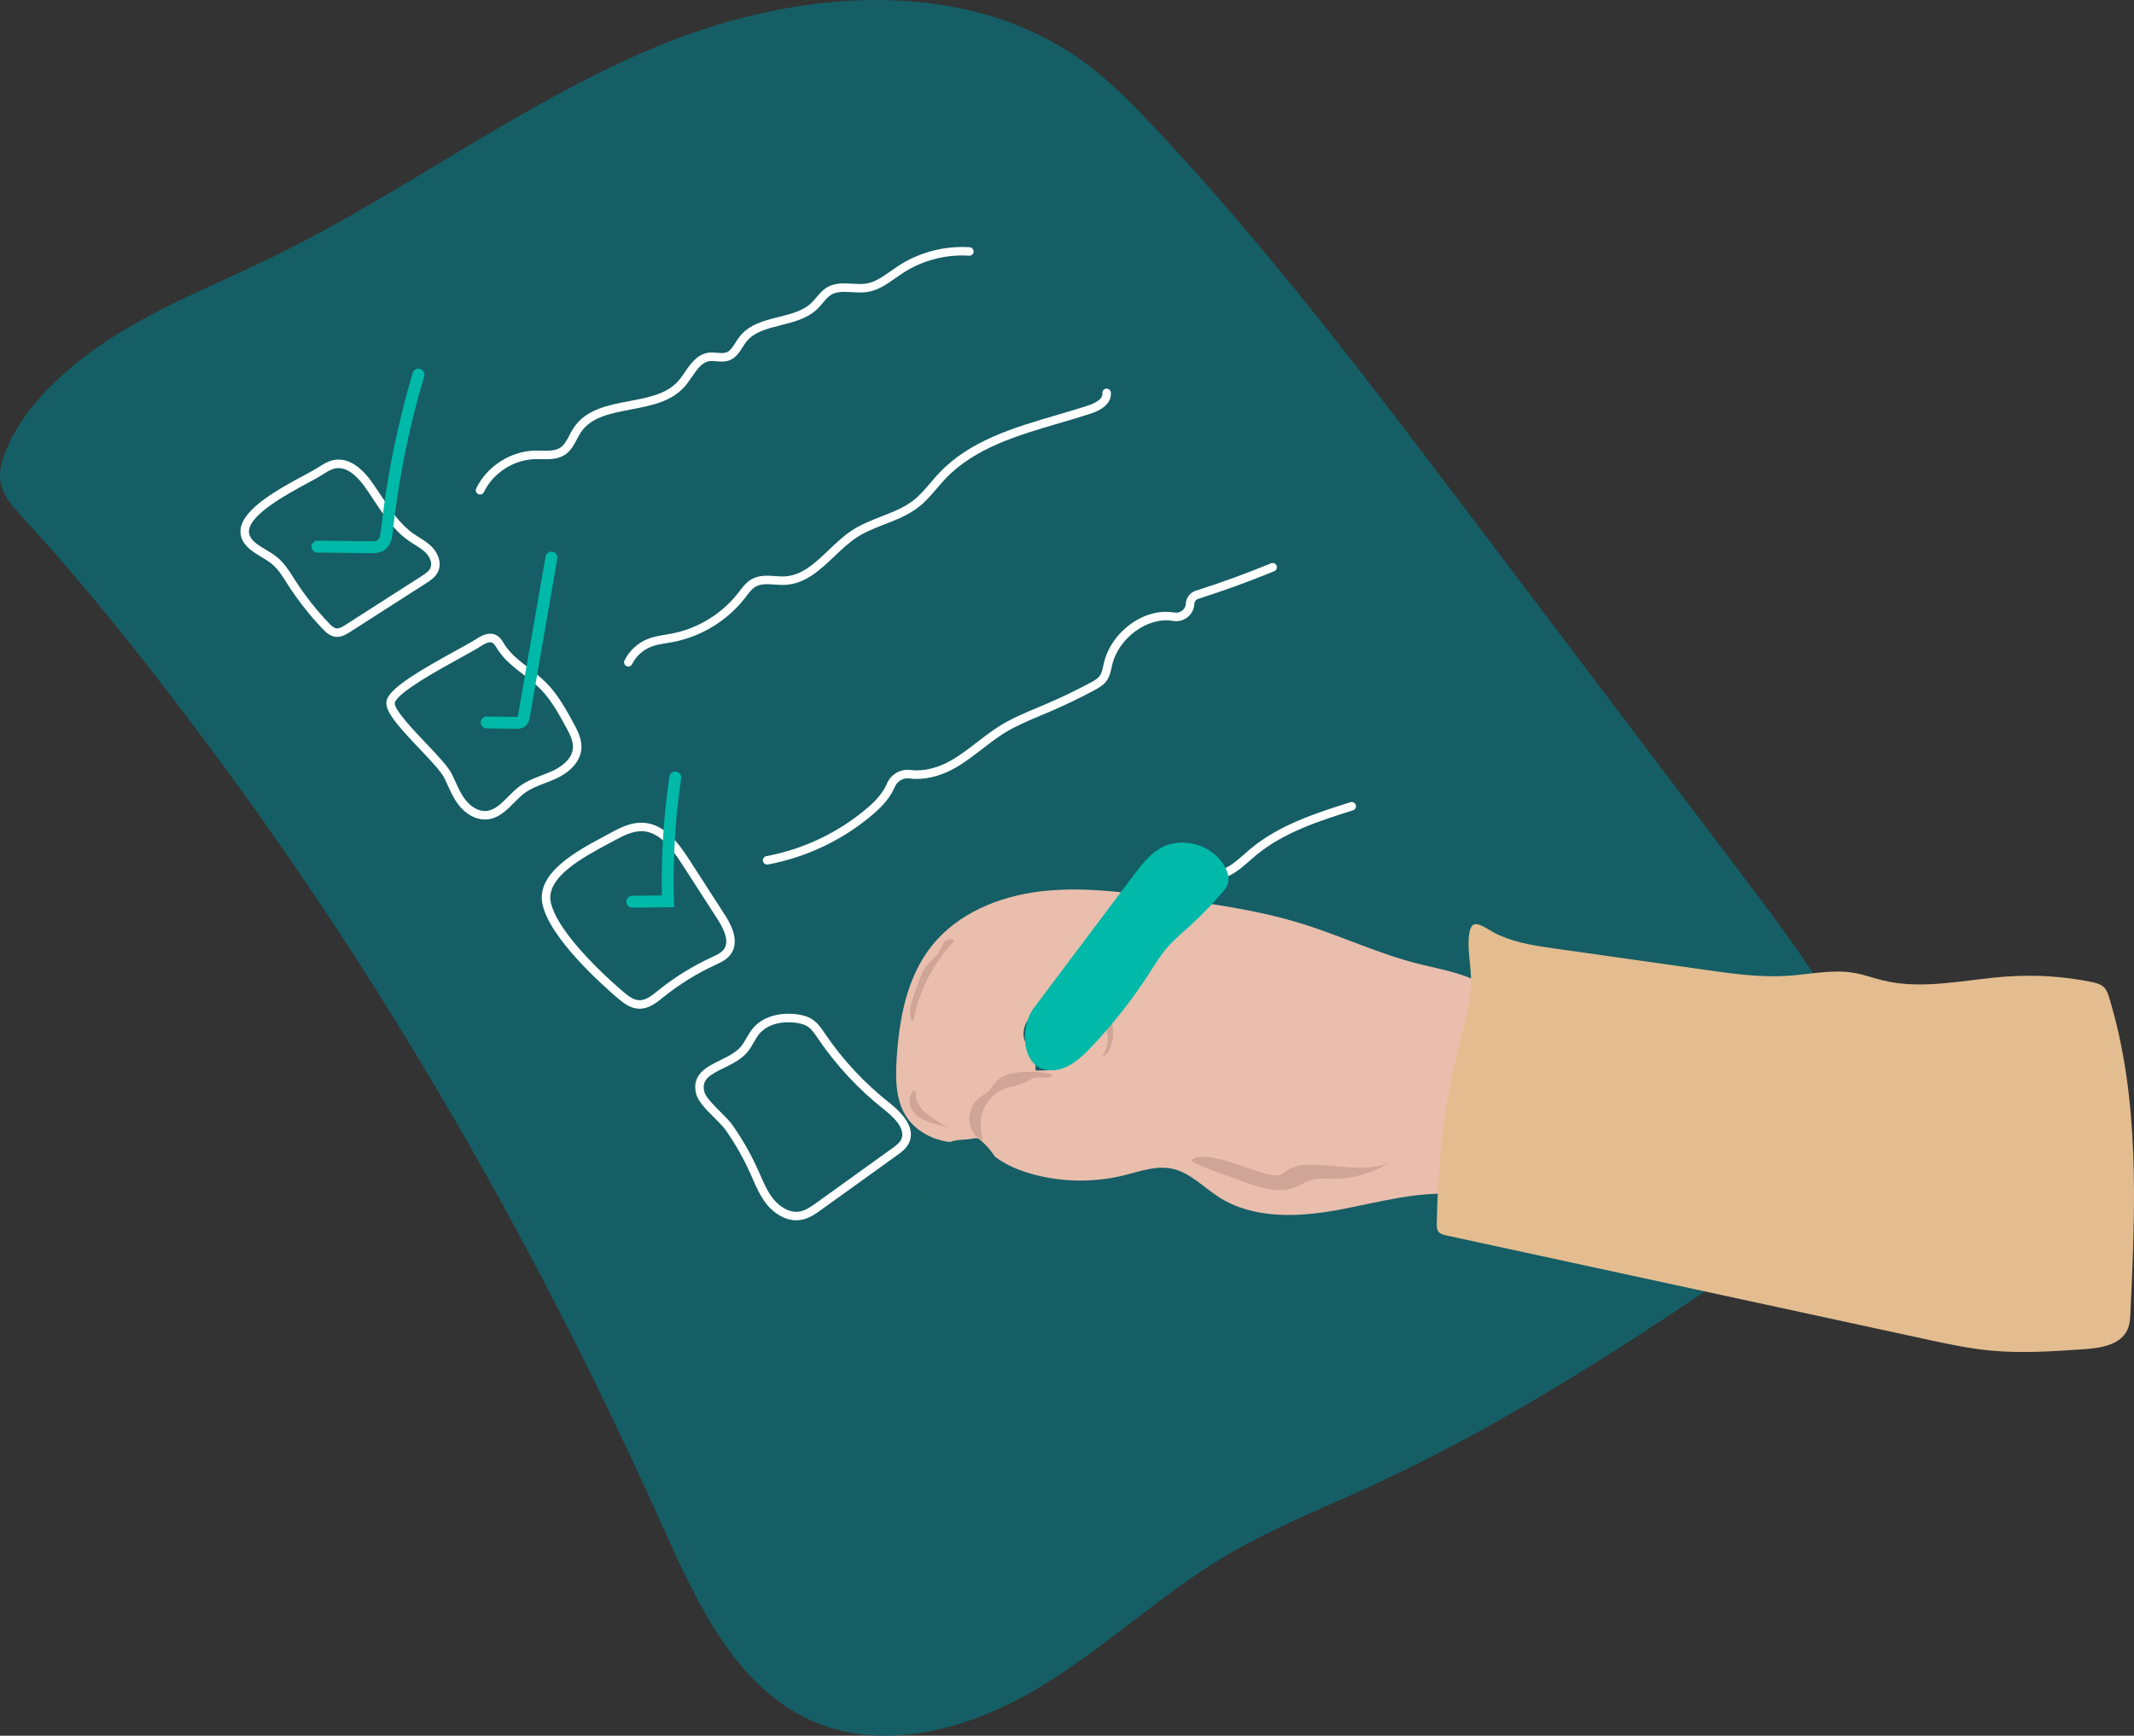 <?xml version="1.0" encoding="UTF-8"?><svg id="Layer_2" xmlns="http://www.w3.org/2000/svg" viewBox="0 0 1256.17 1021.84"><rect x="0" y="0" width="1256.17" height="1021.84" fill="#333333" stroke="none"/><g id="Layer_1-2"><g><path d="M390.34,899.19c20.11,44.83,42.84,94.17,87.8,113.99,42.01,18.52,91.73,4.99,131.28-18.33,39.55-23.32,73.11-55.76,112.59-79.19,26.44-15.69,55.13-27.12,83.09-39.92,98.61-45.16,188.15-107.6,277.08-169.68,8.86-6.19,18.11-12.82,22.66-22.62,5.91-12.72,2.55-27.71-2.08-40.95-16.25-46.44-46.37-86.51-76.05-125.75-54.02-71.44-108.05-142.88-162.07-214.33-59.16-78.23-118.47-156.64-185.71-228.05-12.37-13.14-25.07-26.09-39.55-36.86-69.81-51.95-168.72-44.19-249.36-11.47s-150.77,86.77-228.96,124.96c-34.76,16.97-71.3,30.92-103.05,53.01-20.68,14.38-41.92,33.92-52.74,57.15-11.51,24.71-2.94,31.33,13.84,49.82,37.84,41.69,72.77,86.46,106.33,131.63,67.88,91.36,128.45,188.07,182.25,288.34,29.55,55.07,57.06,111.23,82.64,168.26Z" style="fill:#155e65;"/><path d="M285.43,482.46c-5.62,0-11.38-3.21-15.6-8.76-2.78-3.65-4.65-7.77-6.46-11.77-.58-1.28-1.16-2.56-1.77-3.82-1.85-3.83-8.32-10.63-14.57-17.21-13.28-13.97-21.21-22.88-19.36-28.82,2.32-7.44,19.95-17.64,41.03-29.24,5.04-2.77,9.4-5.17,11.61-6.62,3.37-2.21,7.77-4.46,11.91-2.25,2.12,1.13,3.29,3.04,4.33,4.73l.38,.62c3.51,5.59,8.79,9.68,14.39,14,3.45,2.67,7.02,5.42,10.17,8.59,6.86,6.89,11.5,15.38,15.99,23.59,2.35,4.31,5.28,9.67,4.72,15.61-.65,6.85-5.99,13.1-14.67,17.16-2.24,1.05-4.56,1.94-6.81,2.8-4.31,1.65-8.38,3.21-11.83,5.76-2.16,1.59-4.13,3.59-6.23,5.7-4.56,4.6-9.28,9.36-16.13,9.88-.37,.03-.73,.04-1.1,.04Zm3.15-104.36c-1.75,0-3.92,1.26-5.53,2.32h0c-2.37,1.55-6.59,3.87-11.93,6.81-12.85,7.07-36.76,20.23-38.67,26.35-1.11,3.56,10.98,16.28,18.21,23.88,6.82,7.17,13.25,13.94,15.45,18.48,.63,1.3,1.22,2.61,1.82,3.93,1.78,3.91,3.45,7.61,5.89,10.81,3.47,4.56,8.09,7.08,12.34,6.76,4.99-.38,8.86-4.28,12.96-8.41,2.13-2.15,4.34-4.38,6.81-6.2,4-2.95,8.58-4.71,13.01-6.41,2.16-.83,4.4-1.69,6.48-2.66,3.33-1.55,11.14-5.94,11.81-13.1,.42-4.42-2.1-9.03-4.13-12.74-4.32-7.9-8.79-16.08-15.15-22.46-2.93-2.94-6.36-5.59-9.68-8.16-5.7-4.4-11.58-8.95-15.57-15.3l-.41-.66c-.77-1.25-1.49-2.44-2.41-2.92-.39-.21-.82-.3-1.29-.3Zm-6.9,.23h0Z" style="fill:#fff;"/><path d="M198.44,374.95c-.3,0-.61-.02-.92-.05-3.27-.37-5.63-2.6-7.6-4.65-7.5-7.85-14.28-16.47-20.17-25.59-.36-.56-.72-1.13-1.08-1.69-2.59-4.07-5.04-7.91-8.43-10.8-1.89-1.6-4.04-2.89-6.33-4.25-2.2-1.31-4.48-2.67-6.57-4.38-4.22-3.44-6.16-7.37-5.75-11.67,1.19-12.5,22.84-24.17,37.17-31.89,3.56-1.92,6.63-3.57,8.49-4.78h0c2.76-1.79,5.89-3.81,9.64-4.44,7.45-1.25,15.06,3.28,22.04,13.1,1.83,2.58,3.61,5.26,5.33,7.86,5.77,8.73,11.22,16.97,19.27,22.58,1.05,.73,2.13,1.41,3.27,2.12,2.59,1.62,5.27,3.3,7.53,5.62,3.45,3.55,5.88,9.4,3.54,14.47-1.54,3.33-4.72,5.37-7.04,6.86l-44.79,28.69c-1.83,1.17-4.52,2.89-7.6,2.89Zm.86-99.4c-.53,0-1.06,.04-1.59,.13-2.72,.46-5.28,2.11-7.75,3.71h0c-2.03,1.31-5.18,3.01-8.83,4.98-11.75,6.34-33.63,18.13-34.56,27.97-.24,2.57,1.04,4.96,3.93,7.32,1.81,1.47,3.83,2.68,5.98,3.96,2.36,1.41,4.8,2.86,7.01,4.74,3.97,3.38,6.74,7.72,9.41,11.93,.36,.56,.71,1.12,1.07,1.67,5.71,8.86,12.3,17.22,19.58,24.85,1.42,1.49,2.94,2.96,4.55,3.14,1.58,.18,3.39-.88,5.26-2.08l44.79-28.69c2.42-1.55,4.34-2.88,5.19-4.74,1.34-2.91-.4-6.65-2.59-8.89-1.84-1.9-4.15-3.34-6.6-4.87-1.15-.72-2.33-1.46-3.48-2.26-8.84-6.16-14.81-15.19-20.58-23.93-1.7-2.56-3.45-5.22-5.23-7.72-3.72-5.24-9.33-11.19-15.55-11.19Zm-10.7,1.74h0Z" style="fill:#fff;"/><path d="M468.76,718.41c-7.09,0-13.39-4.48-17.2-9.12-3.87-4.72-6.32-10.29-8.68-15.69-.45-1.04-.91-2.07-1.37-3.1h0c-3.97-8.82-8.83-17.34-14.44-25.32-1.33-1.89-3.78-4.34-6.37-6.93-4.8-4.79-9.76-9.74-10.9-14.22-2.93-11.45,6.15-15.91,14.16-19.85,4.59-2.26,9.35-4.59,12.23-8.12,1.2-1.47,2.17-3.15,3.21-4.94,1.16-2.01,2.37-4.09,3.97-5.96,5.34-6.24,14.72-9.26,25.08-8.1,2.67,.3,6.6,.96,9.94,3.22,3.04,2.06,5.04,5,6.96,7.85l.31,.45c10.49,15.44,23.21,29.1,37.81,40.62,11.13,8.77,14.99,16.81,11.49,23.9-1.59,3.21-4.49,5.3-6.82,6.97l-44.56,32.05c-3.33,2.4-7.11,5.11-11.7,5.99-1.05,.2-2.09,.29-3.11,.29Zm-22.69-29.96c.47,1.04,.93,2.1,1.39,3.15,2.33,5.32,4.53,10.34,7.96,14.52,3.29,4,9.32,8.27,15.51,7.09,3.5-.67,6.8-3.04,9.71-5.13l44.56-32.05c1.98-1.42,4.22-3.04,5.25-5.13,2.31-4.68-1.08-10.66-10.1-17.76-15.01-11.83-28.08-25.87-38.85-41.73l-.31-.46c-1.74-2.57-3.38-4.99-5.63-6.51-1.84-1.25-4.29-2.01-7.69-2.39-8.71-.98-16.46,1.41-20.72,6.39-1.3,1.52-2.34,3.32-3.44,5.22-1.09,1.88-2.21,3.82-3.66,5.6-3.57,4.37-8.82,6.95-13.9,9.44-8.59,4.22-13.36,6.95-11.52,14.12,.81,3.15,5.68,8.01,9.59,11.92,2.75,2.75,5.35,5.34,6.93,7.59,5.79,8.24,10.81,17.03,14.91,26.14Z" style="fill:#fff;"/><path d="M376.53,593.86c-.1,0-.2,0-.3,0-4.82-.11-8.77-2.93-12.33-5.96-9.46-8.06-40.63-35.89-44.63-55.85-3.68-18.35,20.74-31.34,36.9-39.95,1.51-.8,2.94-1.57,4.26-2.28h0c5.62-3.07,11.73-5.86,18.38-5.44,11.82,.74,19.89,10.83,26.86,21.64l20.89,32.4c2.39,3.7,9.65,14.97,3.63,23.33-2.28,3.17-5.81,4.8-8.93,6.24l-.36,.17c-10.82,5.01-21.01,11.34-30.3,18.81l-.25,.21c-3.89,3.13-8.3,6.68-13.81,6.68Zm.98-104.52c-5.04,0-10.02,2.33-14.68,4.87h0c-1.33,.73-2.78,1.5-4.3,2.31-14.85,7.91-37.29,19.85-34.34,34.55,2.93,14.6,24.12,36.97,42.97,53.03,2.85,2.43,5.94,4.69,9.2,4.76,.06,0,.11,0,.17,0,3.76,0,7.28-2.83,10.69-5.58l.26-.21c9.61-7.73,20.15-14.27,31.33-19.45l.36-.17c2.81-1.3,5.46-2.52,6.97-4.63,2.71-3.76,1.48-9.55-3.78-17.7l-20.89-32.4c-6.25-9.7-13.37-18.76-22.96-19.36-.33-.02-.66-.03-.99-.03Zm-15.88,2.67h0Z" style="fill:#fff;"/><path d="M218.64,325.65c-.3,0-.58,0-.85,0l-30.95-.34c-1.93-.02-3.48-1.61-3.46-3.54,.02-1.93,1.59-3.48,3.54-3.46l30.95,.34c1.89,.03,3.53-.01,4.44-.65,1.28-.9,1.67-3.48,1.93-5.82,3.46-31.29,9.75-62.45,18.71-92.62,.55-1.85,2.5-2.91,4.35-2.36,1.85,.55,2.91,2.5,2.36,4.35-8.84,29.77-15.05,60.53-18.46,91.4-.33,2.99-.88,7.99-4.86,10.78-2.5,1.76-5.47,1.93-7.7,1.93Z" style="fill:#00b9a8;"/><path d="M282.58,291.12c-.37,0-.74-.08-1.09-.25-1.24-.6-1.76-2.1-1.16-3.34,6.3-13.03,20.25-21.97,34.71-22.26,1.23-.03,2.49,0,3.7,.03,4.21,.1,8.18,.19,11.13-1.8,2.34-1.58,3.78-4.32,5.3-7.22,.79-1.5,1.61-3.06,2.59-4.53,7.19-10.75,20.15-13.22,32.67-15.6,11.34-2.16,22.06-4.2,28.79-11.81,1.38-1.56,2.63-3.38,3.96-5.31,3.33-4.85,7.12-10.35,13.61-11.35,1.89-.29,3.71-.13,5.47,.02,1.94,.17,3.77,.33,5.27-.21,2.28-.83,3.82-3.25,5.44-5.81,.74-1.16,1.5-2.36,2.37-3.48,5.62-7.22,14.47-9.44,23.03-11.58,7.4-1.85,14.38-3.61,19.27-8.31,.98-.95,1.89-2.02,2.85-3.16,1.84-2.19,3.74-4.45,6.41-6.01,4.63-2.72,9.78-2.41,14.77-2.12,2.88,.17,5.6,.33,8.15-.07,5.27-.83,9.82-4.04,14.63-7.43,1.39-.98,2.82-1.99,4.26-2.93,12.38-8.09,27.34-12,42.09-11.04,1.38,.09,2.42,1.28,2.33,2.66-.09,1.38-1.31,2.41-2.66,2.33-13.67-.9-27.54,2.74-39.03,10.23-1.37,.9-2.77,1.88-4.12,2.83-5.07,3.58-10.32,7.28-16.74,8.28-3.08,.48-6.21,.3-9.22,.12-4.44-.26-8.62-.51-11.95,1.44-1.93,1.13-3.48,2.97-5.11,4.92-1,1.19-2.03,2.42-3.21,3.55-5.85,5.63-13.81,7.62-21.52,9.56-8.1,2.03-15.74,3.95-20.3,9.81-.72,.93-1.39,1.98-2.09,3.08-1.91,3.01-4.08,6.42-7.96,7.83-2.54,.92-5.13,.69-7.41,.49-1.53-.13-2.97-.26-4.26-.06-4.36,.67-7.23,4.83-10.26,9.24-1.35,1.96-2.75,3.99-4.33,5.79-7.86,8.9-19.93,11.19-31.6,13.42-12.05,2.29-23.43,4.46-29.45,13.47-.83,1.25-1.55,2.62-2.32,4.07-1.74,3.33-3.55,6.76-6.93,9.05-4.27,2.88-9.46,2.76-14.04,2.66-1.21-.03-2.36-.05-3.49-.03-12.63,.25-24.81,8.06-30.31,19.44-.43,.89-1.32,1.41-2.25,1.41Z" style="fill:#fff;"/><path d="M369.87,392.42c-.37,0-.75-.08-1.1-.26-1.24-.61-1.75-2.11-1.14-3.35,2.76-5.62,7.66-10.2,13.46-12.56,3.51-1.43,7.18-2.03,10.74-2.61,1.18-.19,2.35-.38,3.52-.61,15.32-2.92,29.6-11.65,39.18-23.96,.28-.36,.56-.73,.84-1.09,1.99-2.61,4.06-5.31,7.16-7.04,4.36-2.43,9.13-2.11,13.75-1.79,2.06,.14,4.01,.27,5.89,.16,9.98-.58,17.55-7.79,25.57-15.42,4.34-4.13,8.83-8.41,13.83-11.68,5.41-3.54,11.46-5.9,17.3-8.18,6.93-2.7,13.48-5.25,18.98-9.6,3.64-2.88,6.65-6.41,9.83-10.14,1.64-1.92,3.33-3.91,5.11-5.79,18.16-19.19,44.2-26.81,69.39-34.19,6.08-1.78,12.37-3.62,18.38-5.58,2.07-.68,8.81-3.19,8.36-7.17-.15-1.37,.83-2.61,2.21-2.76,1.38-.15,2.61,.83,2.76,2.21,.59,5.29-3.7,9.84-11.78,12.48-6.09,1.99-12.41,3.84-18.53,5.63-24.55,7.19-49.93,14.62-67.16,32.82-1.69,1.79-3.34,3.73-4.94,5.6-3.2,3.76-6.51,7.65-10.54,10.83-6.08,4.81-13.29,7.61-20.26,10.33-5.61,2.19-11.41,4.45-16.38,7.7-4.62,3.03-8.95,7.14-13.13,11.12-8.32,7.92-16.92,16.1-28.73,16.79-2.19,.13-4.39-.02-6.52-.17-4.07-.27-7.91-.53-10.98,1.17-2.2,1.22-3.86,3.4-5.62,5.71-.29,.38-.58,.76-.87,1.13-10.32,13.25-25.69,22.65-42.19,25.8-1.21,.23-2.43,.43-3.65,.63-3.43,.56-6.67,1.09-9.66,2.31-4.68,1.91-8.64,5.6-10.86,10.13-.43,.89-1.32,1.4-2.25,1.4Z" style="fill:#fff;"/><path d="M451.57,508.98c-1.18,0-2.23-.84-2.46-2.04-.25-1.36,.64-2.66,2-2.92,22.06-4.11,42.72-14.01,59.75-28.62,5.54-4.76,9.3-9.45,11.17-13.96,2.32-5.59,8.06-8.93,13.94-8.13,7.02,.95,15.49-.97,23.24-5.27,5.61-3.11,10.85-7.16,15.92-11.08,4.4-3.4,8.96-6.92,13.83-9.91,6.93-4.25,14.47-7.41,21.77-10.47,1.67-.7,3.33-1.39,4.99-2.1,8.82-3.78,17.58-7.98,26.04-12.5,2.38-1.27,4.44-2.46,5.66-4.2,1.1-1.57,1.55-3.67,2.03-5.89,.1-.47,.2-.94,.31-1.41,4.31-18.73,24.08-32.96,41.46-29.87,1.68,.3,3.4-.12,4.71-1.16,1.27-1,2.02-2.45,2.12-4.06v-.15c.21-3.43,2.55-6.44,5.84-7.48,14.92-4.74,29.83-10.16,44.3-16.12,1.28-.53,2.74,.08,3.26,1.36s-.08,2.74-1.36,3.26c-14.6,6.01-29.64,11.49-44.69,16.27-1.35,.43-2.27,1.61-2.35,3v.15c-.19,3.02-1.65,5.83-4.02,7.7-2.43,1.92-5.59,2.71-8.68,2.16-14.68-2.61-32.03,10.06-35.72,26.07-.1,.44-.2,.89-.29,1.34-.53,2.48-1.14,5.3-2.82,7.7-1.85,2.65-4.56,4.23-7.4,5.75-8.58,4.58-17.47,8.85-26.42,12.69-1.67,.72-3.35,1.42-5.02,2.12-7.12,2.98-14.49,6.07-21.09,10.12-4.64,2.85-9.09,6.28-13.39,9.6-5.22,4.03-10.61,8.2-16.55,11.5-8.8,4.88-18.15,6.96-26.33,5.85-3.63-.49-7.2,1.6-8.65,5.09-2.17,5.24-6.39,10.56-12.54,15.83-17.7,15.18-39.17,25.46-62.09,29.74-.15,.03-.31,.04-.46,.04Z" style="fill:#fff;"/><path d="M557.68,615.91c-4.02,0-8.03-.69-11.81-2.15-1.29-.5-1.93-1.94-1.43-3.23,.5-1.29,1.94-1.93,3.23-1.43,12.64,4.87,28.27-.24,35.58-11.65,.9-1.4,1.69-2.88,2.52-4.45,1.86-3.49,3.79-7.1,6.99-9.85,2.98-2.55,6.52-3.89,9.95-5.18,2.01-.76,3.91-1.48,5.66-2.41,4.76-2.55,8.4-6.68,12.26-11.06,2.3-2.61,4.68-5.32,7.35-7.7,5.6-4.99,13.26-7.71,19.51-6.92,3.66,.46,7-.39,9.4-2.39,5.55-4.63,13.95-5.49,17.31-5.64l1.65-.07c7.64-.32,15.53-.65,19.55-5.89,1.65-2.15,2.5-5,3.4-8.02,1.35-4.51,2.74-9.17,7-12.04,2.64-1.78,5.59-2.26,8.45-2.73,1.19-.2,2.32-.38,3.38-.66,5.59-1.43,10.11-5.41,14.89-9.63,1.16-1.02,2.31-2.03,3.47-3.01,17.12-14.33,39.34-21.34,58.95-27.52,1.32-.41,2.72,.32,3.14,1.63,.42,1.32-.32,2.72-1.63,3.14-19.17,6.04-40.89,12.89-57.24,26.59-1.13,.95-2.25,1.94-3.38,2.93-5.01,4.42-10.2,8.99-16.96,10.72-1.28,.33-2.57,.54-3.81,.75-2.43,.4-4.73,.78-6.47,1.95-2.77,1.86-3.8,5.32-5,9.32-.99,3.32-2.02,6.75-4.22,9.63-5.44,7.1-14.93,7.5-23.31,7.85l-1.63,.07c-5.93,.27-11.29,1.95-14.33,4.49-3.48,2.9-8.17,4.14-13.23,3.51-4.81-.6-11.06,1.68-15.56,5.69-2.45,2.18-4.73,4.77-6.93,7.27-3.98,4.52-8.09,9.19-13.65,12.16-2.04,1.09-4.18,1.9-6.25,2.68-3.16,1.2-6.15,2.32-8.46,4.3-2.49,2.13-4.12,5.18-5.83,8.4-.85,1.59-1.72,3.23-2.73,4.8-6.36,9.92-18.1,15.76-29.78,15.76Z" style="fill:#fff;"/><path d="M304.04,429.06c-.18,0-.35,0-.5,0l-17.11-.24c-1.93-.03-3.48-1.62-3.45-3.55,.03-1.93,1.66-3.49,3.55-3.45l17.11,.24c.21,0,.76,.01,1.11-.03,.08-.3,.16-.73,.19-.93l16.2-93.44c.33-1.9,2.14-3.17,4.05-2.85,1.91,.33,3.18,2.14,2.85,4.05l-16.2,93.45c-.22,1.28-.59,3.42-2.34,5-1.78,1.61-4.01,1.76-5.45,1.76Z" style="fill:#00b9a8;"/><path d="M372.19,534.36c-1.91,0-3.48-1.54-3.5-3.46-.02-1.93,1.53-3.52,3.46-3.54l17.48-.2c-.48-23.35,1.01-46.86,4.41-69.95,.28-1.91,2.07-3.24,3.97-2.95,1.91,.28,3.23,2.06,2.95,3.97-3.52,23.85-4.95,48.17-4.25,72.28l.1,3.56-24.59,.29h-.04Z" style="fill:#00b9a8;"/><path d="M622.69,591.76c14.22,2.11,20.31,23.73,9.29,32.96-13.41,11.23-35.75,.16-50.51,9.55-11.3,7.19-12.78,24.34-5.84,35.8,6.94,11.45,19.9,17.94,32.85,21.38,17.36,4.61,35.88,4.77,53.31,.45,9.18-2.27,18.55-5.79,27.82-3.94,10.7,2.14,18.63,10.87,27.81,16.77,20.27,13.02,46.43,11.94,70.12,7.6,23.7-4.34,47.43-11.51,71.41-9.11,2.73,.27,5.61,.65,8.1-.5,3.9-1.79,5.35-6.49,6.37-10.65,4.17-16.98,8.35-33.96,12.52-50.94,4.25-17.3,8.08-37.13-2.21-51.67-10.42-14.74-30.6-17.55-48.12-21.87-23.61-5.82-45.73-16.46-68.94-23.69-27-8.41-55.21-12.11-83.26-15.78-23.87-3.12-48.05-6.25-71.93-3.22-23.88,3.03-47.82,12.96-62.87,31.75-14.91,18.61-19.41,43.43-20.83,67.23-.64,10.8-.62,22.2,4.62,31.66,8.15,14.69,27.96,20.51,43.88,15.15,16.59-5.59,36.05-26.75,32.98-45.57-1.32-8.13-8.27-10.24-6.51-19.24,1.64-8.37,11.67-15.33,19.92-14.1Z" style="fill:#e9bead;"/><path d="M579.14,652.55c2.84-6.21,8.62-10.99,15.24-12.61,1.9-.47,3.86-.69,5.71-1.32,3.73-1.29,6.97-4.24,10.91-4.33,3.11-.07,7.29,1.16,8.54-1.69-6.3-1.52-12.85-1.97-19.29-1.33-5.29,.52-10.86,1.98-14.36,5.97-1.62,1.84-2.71,4.14-4.58,5.73-1.13,.96-2.48,1.61-3.72,2.44-4.48,2.99-7.23,8.41-6.99,13.8,.22,4.86,3.09,11,7.85,11.81-1.26-6.26-2.1-12.35,.7-18.46Z" style="fill:#cfa598;"/><path d="M648.69,622.3c6.06-8.71,3.79-22.1-4.8-28.33,2.91-1.35,6.54,.17,8.48,2.72s2.53,5.88,2.78,9.08c.53,6.8-1.35,15.14-7.84,17.21" style="fill:#cfa598;"/><path d="M540.21,590.48c4.36-13.63,11.85-26.25,21.73-36.6-1.45-1.74-4.43-.98-5.92,.71-1.5,1.7-2.1,3.99-3.25,5.93-1.9,3.2-5.2,5.3-7.5,8.23-2.11,2.69-3.3,5.97-4.45,9.19-1.96,5.46-8.34,19.73-3.26,23.55,.82-3.59,1.5-7.42,2.65-11.02Z" style="fill:#cfa598;"/><path d="M537.96,642.07c-3.16,2.63-3.33,7.74-1.23,11.28,2.1,3.54,5.91,5.73,9.78,7.12s7.96,2.14,11.79,3.64c-2.11-1.31-4.23-2.63-6.34-3.94-3.29-2.04-6.63-4.13-9.19-7.05-2.55-2.91-4.25-6.83-3.61-10.65" style="fill:#cfa598;"/><path d="M748.83,691.94c1.55,.13,3.14,.16,4.62-.32,2.05-.66,3.67-2.2,5.52-3.3,3.45-2.06,7.61-2.53,11.63-2.61,15.61-.3,31.82,4.56,46.5-.76-10.43,6.28-22.7,9.47-34.86,9.07-3.25-.11-6.57-.45-9.71,.36-3.36,.87-6.25,3-9.45,4.36-10.32,4.4-22.1,.4-32.57-3.61-9.69-3.7-20.37-6.7-29.46-11.59,6.52-8.66,38.52,7.23,47.8,8.39Z" style="fill:#cfa598;"/><path d="M608.36,593.69c14.12-18.81,28.25-37.61,42.38-56.4,5.46-7.26,10.91-14.52,16.37-21.78,4.7-6.25,9.61-12.69,16.48-16.44,13.07-7.13,31.56-1.15,37.97,12.29,1.36,2.85,2.22,6.16,1.17,9.14-.6,1.71-1.78,3.16-2.95,4.54-6.14,7.25-12.75,14.09-19.79,20.47-4.53,4.1-9.25,8.03-13.21,12.68-3.85,4.51-6.93,9.62-10.15,14.61-10.13,15.73-21.75,30.49-34.66,44.03-5.98,6.27-13,12.63-21.64,13.22-19.75,1.33-20.12-25.49-11.96-36.36Z" style="fill:#00b9a8;"/><path d="M543.85,694.04c-2.06,2.82-4.81,5.66-4.62,9.15,.22,3.97,4.46,6.77,8.44,6.78s7.66-2.01,11.04-4.11c4.16-2.58,8.24-5.4,11.54-9.02,2.24-2.46,4.09-5.26,6.34-7.72,2.09-2.27,4.52-4.23,7.18-5.79,.77-.45,1.66-1.01,1.75-1.9,.06-.62-.31-1.19-.67-1.7-2.15-3.04-4.65-5.84-7.45-8.3-.59-.52-1.22-1.04-1.98-1.24-.84-.23-1.74-.04-2.59,.12-6.56,1.26-12.17-.26-17.21,4.47-5.5,5.16-7.39,13.27-11.78,19.26Z" style="fill:#155e64;"/><path d="M856.11,626.8c-7.11,30.71-9.82,62.3-10.36,93.82-.02,1.45-.02,3.01,.78,4.22,1.04,1.59,3.09,2.11,4.94,2.51,18.17,3.93,36.33,7.86,54.5,11.8,75.76,16.4,151.52,32.8,227.28,49.2,12.6,2.73,25.22,5.46,38.05,6.71,18.47,1.81,37.09,.52,55.61-.77,9.72-.68,21.26-2.53,25.35-11.38,1.48-3.2,1.67-6.83,1.83-10.36,2.88-62.09,5.6-125.62-12.47-185.1-.65-2.15-1.38-4.37-2.92-6-2.02-2.13-5.06-2.87-7.94-3.44-16.02-3.19-32.47-4.26-48.77-3.16-24.66,1.66-49.71,8.19-73.71,2.32-5.51-1.35-10.87-3.34-16.45-4.34-12.96-2.33-26.2,.76-39.34,1.64-16.17,1.08-32.35-1.19-48.39-3.46-29.15-4.13-58.3-8.25-87.45-12.38-11.45-1.62-23.26-3.24-33.92-7.95-9.08-4.01-16.53-12.58-17.99-.18-1.3,11.03,2.57,23.24,.74,35.12-2.14,13.92-6.18,27.47-9.36,41.17Z" style="fill:#e3bd90;"/></g></g></svg>